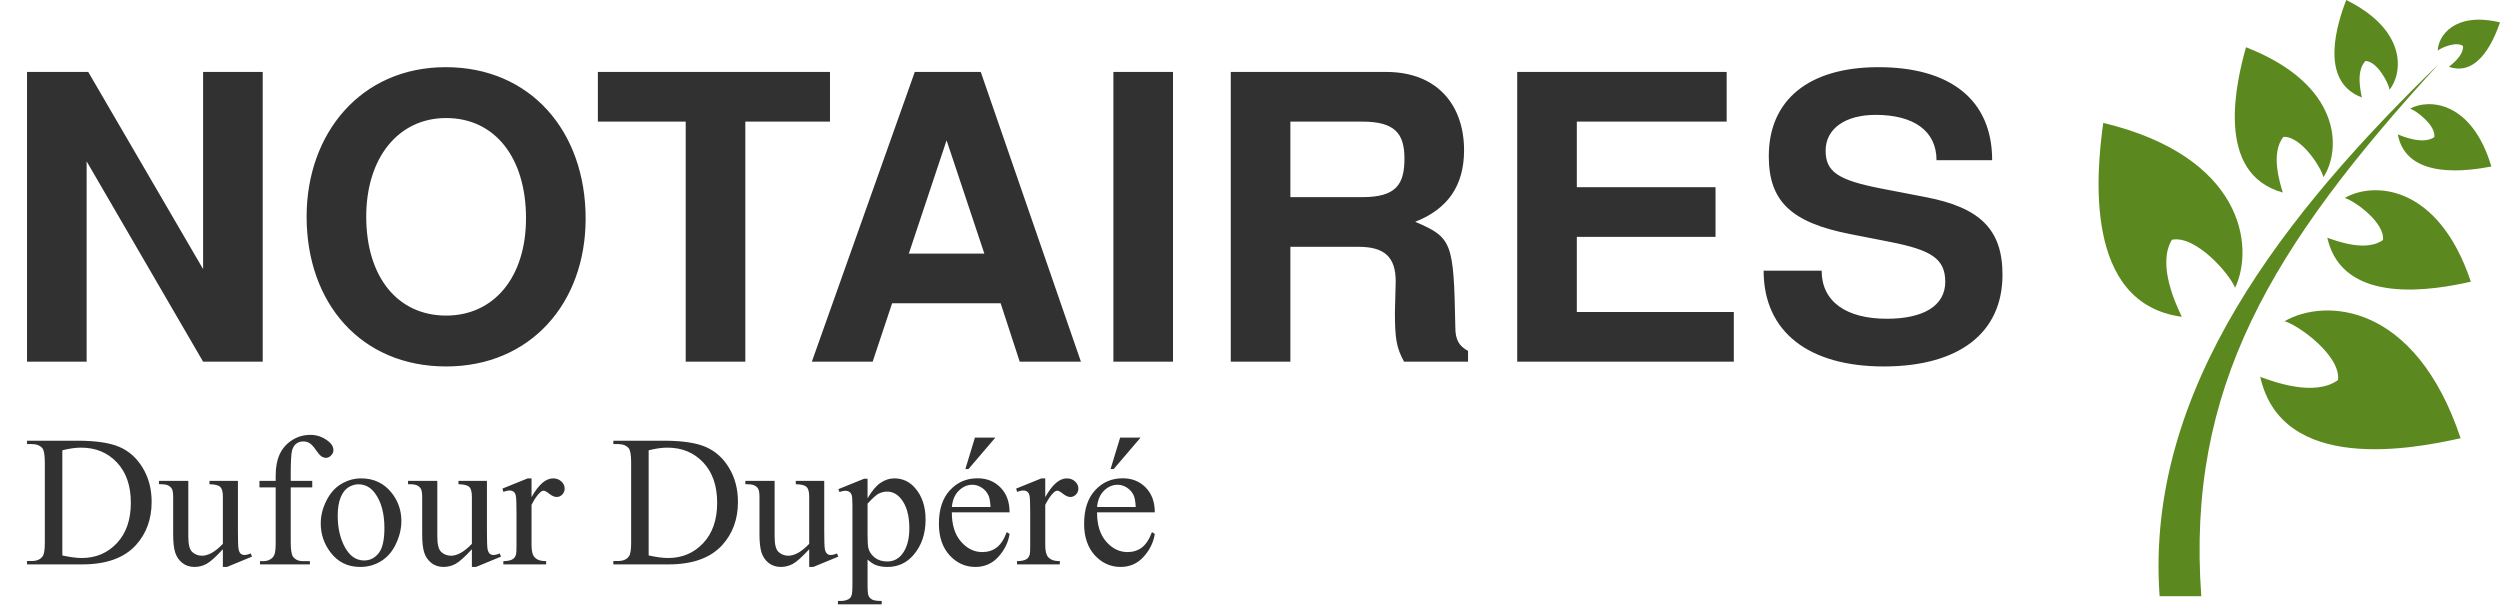 <svg width="629" height="153" viewBox="0 0 629 153" fill="none" xmlns="http://www.w3.org/2000/svg">
<path d="M588.242 95.618C582.284 99.933 571.829 95.961 568.679 94.818C574.121 119.251 607.117 112.964 619.09 110.25C607.661 76.043 584.89 74.986 574.808 80.815C578.532 81.93 588.958 89.56 588.242 95.59V95.618Z" fill="#5B891F"/>
<path d="M599.555 60.383C595.316 63.469 587.812 60.611 585.549 59.811C589.445 77.3 613.075 72.814 621.668 70.871C613.476 46.38 597.178 45.609 589.932 49.809C592.595 50.61 600.071 56.068 599.555 60.411V60.383Z" fill="#5B891F"/>
<path d="M612.502 34.492C609.638 36.435 604.74 34.407 603.279 33.806C605.456 45.409 621.123 42.98 626.823 41.894C621.983 25.576 611.242 24.719 606.372 27.32C608.12 27.92 612.903 31.663 612.473 34.492H612.502Z" fill="#5B891F"/>
<path d="M546.452 60.326C542.671 66.584 547.512 76.672 548.944 79.701C524.054 76.386 527.491 43.037 529.181 30.92C564.297 39.35 567.304 61.898 562.349 72.414C560.917 68.813 552.41 59.097 546.424 60.326H546.452Z" fill="#5B891F"/>
<path d="M574.493 34.464C571.199 38.55 573.663 46.152 574.35 48.438C557.021 43.666 562.721 20.347 565.098 11.888C589.216 21.29 589.13 37.579 584.575 44.58C583.917 41.894 578.818 34.149 574.465 34.435L574.493 34.464Z" fill="#5B891F"/>
<path d="M595.145 15.346C592.739 17.832 593.913 22.976 594.257 24.519C583.172 20.404 588.242 5.401 590.304 0C605.599 7.544 604.597 18.261 601.217 22.576C600.93 20.775 598.037 15.403 595.173 15.346H595.145Z" fill="#5B891F"/>
<path d="M619.691 11.574C619.863 13.945 616.97 16.117 616.14 16.803C623.787 19.489 627.711 9.373 629 5.63C617.629 2.915 613.447 8.973 613.333 12.745C614.278 11.917 618.144 10.373 619.691 11.574Z" fill="#5B891F"/>
<path d="M613.39 16.289C575.467 53.153 539.578 97.704 543.359 150H553.842C550.061 97.704 571.314 62.269 613.39 16.317V16.289Z" fill="#5B891F"/>
<path d="M66.1 91H51.1L21.8 40.6V91H6.8V18.1H22.2L51.1 67.7V18.1H66.1V91ZM147.345 55C147.345 76.3 133.445 92.2 112.245 92.2C90.844 92.2 77.144 76.3 77.144 54.5C77.144 33.6 90.745 16.9 112.145 16.9C133.445 16.9 147.345 33 147.345 55ZM132.345 54.9C132.345 39.7 124.545 29.7 112.245 29.7C100.145 29.7 92.144 39.8 92.144 54.5C92.144 69.8 100.145 79.4 112.245 79.4C124.245 79.4 132.345 69.8 132.345 54.9ZM208.823 30.6H187.523V91H172.523V30.6H150.423V18.1H208.823V30.6ZM271.96 91H256.56L251.76 76.3H224.46L219.56 91H204.26L230.16 18.1H246.76L271.96 91ZM247.66 63.8L238.16 35.3L228.66 63.8H247.66ZM295.128 91H280.128V18.1H295.128V91ZM369.36 91H353.26C351.36 87.5 350.96 85.3 350.96 78.5L351.16 70.8C351.16 64.7 348.36 62.1 341.86 62.1H324.66V91H309.66V18.1H348.76C361.66 18.1 368.36 26.5 368.36 37.8C368.36 46.7 364.26 52.6 356.06 55.8C365.36 59.8 365.76 60.8 366.16 82.3C366.16 85.5 367.06 87 369.36 88.3V91ZM353.36 39.9C353.36 33.6 350.96 30.6 342.76 30.6H324.66V49.6H342.76C351.26 49.6 353.36 46.4 353.36 39.9ZM436.228 91H381.728V18.1H434.428V30.6H396.728V47.1H431.628V59.6H396.728V78.5H436.228V91ZM503.827 69.1C503.827 83.9 492.727 92.2 473.927 92.2C455.327 92.2 443.727 83.7 443.727 68.1H458.327C458.327 75.9 464.527 80.2 474.727 80.2C483.827 80.2 489.427 77 489.427 70.9C489.427 65 485.727 62.9 475.727 60.9L465.527 58.9C450.727 56 445.027 50.7 445.027 39.3C445.027 25.1 455.127 16.9 472.627 16.9C490.427 16.9 501.227 24.9 501.227 40.3H487.227C487.227 32.9 481.427 28.9 471.927 28.9C464.227 28.9 459.327 32.4 459.327 37.9C459.327 43.2 462.427 45.3 473.127 47.4L484.527 49.6C498.027 52.2 503.827 57.6 503.827 69.1Z" fill="#313131"/>
<path d="M6.803 142V141.151H7.974C9.289 141.151 10.223 140.73 10.773 139.889C11.11 139.384 11.278 138.252 11.278 136.492V116.389C11.278 114.446 11.064 113.229 10.636 112.74C10.039 112.067 9.152 111.73 7.974 111.73H6.803V110.881H19.471C24.122 110.881 27.656 111.409 30.074 112.464C32.506 113.52 34.457 115.279 35.926 117.743C37.41 120.206 38.152 123.052 38.152 126.28C38.152 130.61 36.836 134.228 34.205 137.135C31.252 140.378 26.754 142 20.71 142H6.803ZM15.685 139.751C17.628 140.179 19.257 140.394 20.573 140.394C24.122 140.394 27.067 139.147 29.408 136.653C31.749 134.159 32.919 130.778 32.919 126.509C32.919 122.21 31.749 118.821 29.408 116.343C27.067 113.864 24.061 112.625 20.389 112.625C19.012 112.625 17.444 112.847 15.685 113.291V139.751ZM59.862 120.979V133.715C59.862 136.148 59.915 137.64 60.023 138.19C60.145 138.726 60.328 139.101 60.573 139.315C60.833 139.529 61.132 139.636 61.468 139.636C61.943 139.636 62.478 139.506 63.075 139.246L63.396 140.049L57.108 142.643H56.075V138.19C54.27 140.149 52.893 141.38 51.944 141.885C50.996 142.39 49.994 142.643 48.938 142.643C47.76 142.643 46.735 142.306 45.863 141.633C45.006 140.944 44.409 140.065 44.073 138.994C43.736 137.923 43.568 136.408 43.568 134.45V125.063C43.568 124.069 43.461 123.381 43.247 122.998C43.032 122.616 42.711 122.325 42.283 122.126C41.87 121.912 41.112 121.812 40.011 121.828V120.979H47.377V135.046C47.377 137.005 47.714 138.29 48.387 138.902C49.076 139.514 49.902 139.82 50.866 139.82C51.524 139.82 52.266 139.613 53.092 139.2C53.933 138.787 54.928 137.999 56.075 136.836V124.926C56.075 123.732 55.853 122.929 55.41 122.516C54.981 122.088 54.079 121.858 52.702 121.828V120.979H59.862ZM73.149 122.631V136.446C73.149 138.405 73.364 139.644 73.792 140.164C74.358 140.837 75.115 141.174 76.064 141.174H77.969V142H65.415V141.174H66.356C66.968 141.174 67.527 141.021 68.032 140.715C68.537 140.409 68.881 139.996 69.064 139.476C69.263 138.955 69.363 137.946 69.363 136.446V122.631H65.278V120.979H69.363V119.602C69.363 117.506 69.699 115.731 70.373 114.277C71.046 112.824 72.071 111.653 73.448 110.766C74.84 109.863 76.401 109.412 78.129 109.412C79.736 109.412 81.212 109.932 82.559 110.973C83.446 111.661 83.89 112.434 83.89 113.291C83.89 113.75 83.691 114.186 83.293 114.599C82.895 114.996 82.467 115.195 82.008 115.195C81.656 115.195 81.281 115.073 80.883 114.828C80.501 114.568 80.026 114.025 79.46 113.199C78.894 112.357 78.374 111.791 77.9 111.5C77.426 111.21 76.898 111.064 76.316 111.064C75.613 111.064 75.016 111.256 74.526 111.638C74.037 112.005 73.685 112.587 73.471 113.382C73.257 114.163 73.149 116.19 73.149 119.464V120.979H78.565V122.631H73.149ZM90.866 120.359C94.049 120.359 96.603 121.568 98.531 123.985C100.168 126.05 100.987 128.422 100.987 131.099C100.987 132.981 100.535 134.886 99.633 136.813C98.73 138.741 97.483 140.195 95.892 141.174C94.316 142.153 92.557 142.643 90.614 142.643C87.447 142.643 84.93 141.38 83.064 138.856C81.488 136.729 80.7 134.343 80.7 131.696C80.7 129.768 81.174 127.856 82.123 125.958C83.086 124.046 84.349 122.639 85.909 121.736C87.47 120.818 89.122 120.359 90.866 120.359ZM90.155 121.851C89.344 121.851 88.525 122.095 87.699 122.585C86.888 123.059 86.231 123.901 85.726 125.109C85.221 126.318 84.968 127.871 84.968 129.768C84.968 132.828 85.573 135.467 86.781 137.686C88.005 139.904 89.612 141.013 91.601 141.013C93.085 141.013 94.309 140.401 95.272 139.177C96.236 137.953 96.718 135.85 96.718 132.866C96.718 129.133 95.915 126.196 94.309 124.054C93.222 122.585 91.838 121.851 90.155 121.851ZM122.513 120.979V133.715C122.513 136.148 122.567 137.64 122.674 138.19C122.796 138.726 122.98 139.101 123.225 139.315C123.485 139.529 123.783 139.636 124.12 139.636C124.594 139.636 125.129 139.506 125.726 139.246L126.047 140.049L119.759 142.643H118.727V138.19C116.921 140.149 115.544 141.38 114.596 141.885C113.647 142.39 112.645 142.643 111.589 142.643C110.411 142.643 109.386 142.306 108.514 141.633C107.657 140.944 107.061 140.065 106.724 138.994C106.388 137.923 106.219 136.408 106.219 134.45V125.063C106.219 124.069 106.112 123.381 105.898 122.998C105.684 122.616 105.362 122.325 104.934 122.126C104.521 121.912 103.764 121.812 102.662 121.828V120.979H110.029V135.046C110.029 137.005 110.365 138.29 111.039 138.902C111.727 139.514 112.553 139.82 113.517 139.82C114.175 139.82 114.917 139.613 115.743 139.2C116.585 138.787 117.579 137.999 118.727 136.836V124.926C118.727 123.732 118.505 122.929 118.061 122.516C117.633 122.088 116.73 121.858 115.353 121.828V120.979H122.513ZM133.735 120.359V125.086C135.495 121.935 137.3 120.359 139.151 120.359C139.993 120.359 140.689 120.619 141.24 121.139C141.791 121.644 142.066 122.233 142.066 122.906C142.066 123.503 141.867 124.008 141.469 124.421C141.071 124.834 140.597 125.041 140.046 125.041C139.511 125.041 138.907 124.78 138.233 124.26C137.576 123.725 137.086 123.457 136.765 123.457C136.489 123.457 136.191 123.61 135.87 123.916C135.181 124.543 134.47 125.576 133.735 127.014V137.089C133.735 138.252 133.881 139.131 134.171 139.728C134.37 140.141 134.722 140.485 135.227 140.761C135.732 141.036 136.459 141.174 137.407 141.174V142H126.644V141.174C127.715 141.174 128.511 141.006 129.031 140.669C129.413 140.424 129.681 140.034 129.834 139.499C129.91 139.238 129.949 138.496 129.949 137.272V129.125C129.949 126.678 129.895 125.224 129.788 124.765C129.696 124.291 129.513 123.947 129.237 123.732C128.977 123.518 128.648 123.411 128.25 123.411C127.776 123.411 127.241 123.526 126.644 123.755L126.415 122.929L132.771 120.359H133.735ZM154.321 142V141.151H155.491C156.807 141.151 157.74 140.73 158.291 139.889C158.628 139.384 158.796 138.252 158.796 136.492V116.389C158.796 114.446 158.582 113.229 158.153 112.74C157.557 112.067 156.669 111.73 155.491 111.73H154.321V110.881H166.989C171.64 110.881 175.174 111.409 177.591 112.464C180.024 113.52 181.975 115.279 183.443 117.743C184.927 120.206 185.669 123.052 185.669 126.28C185.669 130.61 184.354 134.228 181.722 137.135C178.769 140.378 174.271 142 168.228 142H154.321ZM163.202 139.751C165.145 140.179 166.775 140.394 168.09 140.394C171.64 140.394 174.585 139.147 176.926 136.653C179.267 134.159 180.437 130.778 180.437 126.509C180.437 122.21 179.267 118.821 176.926 116.343C174.585 113.864 171.579 112.625 167.907 112.625C166.53 112.625 164.962 112.847 163.202 113.291V139.751ZM207.379 120.979V133.715C207.379 136.148 207.433 137.64 207.54 138.19C207.662 138.726 207.846 139.101 208.091 139.315C208.351 139.529 208.649 139.636 208.986 139.636C209.46 139.636 209.996 139.506 210.592 139.246L210.914 140.049L204.625 142.643H203.593V138.19C201.787 140.149 200.41 141.38 199.462 141.885C198.513 142.39 197.511 142.643 196.456 142.643C195.278 142.643 194.252 142.306 193.38 141.633C192.524 140.944 191.927 140.065 191.59 138.994C191.254 137.923 191.085 136.408 191.085 134.45V125.063C191.085 124.069 190.978 123.381 190.764 122.998C190.55 122.616 190.229 122.325 189.8 122.126C189.387 121.912 188.63 121.812 187.528 121.828V120.979H194.895V135.046C194.895 137.005 195.232 138.29 195.905 138.902C196.593 139.514 197.419 139.82 198.383 139.82C199.041 139.82 199.783 139.613 200.609 139.2C201.451 138.787 202.445 137.999 203.593 136.836V124.926C203.593 123.732 203.371 122.929 202.927 122.516C202.499 122.088 201.596 121.858 200.219 121.828V120.979H207.379ZM210.937 123.067L217.408 120.451H218.28V125.362C219.367 123.511 220.453 122.218 221.539 121.483C222.641 120.734 223.796 120.359 225.004 120.359C227.116 120.359 228.875 121.185 230.283 122.837C232.012 124.857 232.876 127.488 232.876 130.732C232.876 134.358 231.836 137.357 229.755 139.728C228.041 141.671 225.884 142.643 223.283 142.643C222.151 142.643 221.172 142.482 220.346 142.161C219.734 141.931 219.045 141.472 218.28 140.784V147.187C218.28 148.625 218.364 149.535 218.533 149.917C218.716 150.315 219.022 150.629 219.451 150.858C219.894 151.088 220.69 151.203 221.837 151.203V152.052H210.822V151.203H211.396C212.237 151.218 212.956 151.057 213.553 150.721C213.843 150.552 214.065 150.277 214.218 149.895C214.387 149.527 214.471 148.579 214.471 147.049V127.175C214.471 125.813 214.41 124.949 214.287 124.582C214.165 124.214 213.966 123.939 213.69 123.755C213.43 123.572 213.071 123.48 212.612 123.48C212.245 123.48 211.778 123.587 211.212 123.801L210.937 123.067ZM218.28 126.716V134.564C218.28 136.263 218.349 137.38 218.487 137.915C218.701 138.802 219.221 139.583 220.047 140.256C220.889 140.929 221.944 141.266 223.214 141.266C224.744 141.266 225.984 140.669 226.932 139.476C228.171 137.915 228.791 135.72 228.791 132.889C228.791 129.676 228.087 127.205 226.68 125.477C225.701 124.283 224.538 123.687 223.191 123.687C222.457 123.687 221.73 123.87 221.011 124.237C220.46 124.513 219.55 125.339 218.28 126.716ZM239.485 128.896C239.47 132.017 240.227 134.465 241.757 136.24C243.287 138.014 245.085 138.902 247.15 138.902C248.527 138.902 249.721 138.527 250.73 137.777C251.756 137.012 252.612 135.712 253.301 133.876L254.012 134.335C253.691 136.431 252.758 138.343 251.212 140.072C249.667 141.786 247.732 142.643 245.406 142.643C242.882 142.643 240.717 141.663 238.912 139.705C237.122 137.731 236.227 135.085 236.227 131.765C236.227 128.169 237.145 125.369 238.98 123.365C240.832 121.346 243.15 120.336 245.934 120.336C248.29 120.336 250.226 121.116 251.74 122.677C253.255 124.222 254.012 126.295 254.012 128.896H239.485ZM239.485 127.565H249.216C249.139 126.219 248.979 125.27 248.734 124.719C248.351 123.862 247.778 123.189 247.013 122.7C246.263 122.21 245.475 121.965 244.649 121.965C243.379 121.965 242.239 122.463 241.229 123.457C240.235 124.436 239.654 125.806 239.485 127.565ZM250.432 110.101L243.662 118.018H242.882L245.292 110.101H250.432ZM262.985 120.359V125.086C264.745 121.935 266.55 120.359 268.401 120.359C269.243 120.359 269.939 120.619 270.49 121.139C271.041 121.644 271.316 122.233 271.316 122.906C271.316 123.503 271.117 124.008 270.719 124.421C270.321 124.834 269.847 125.041 269.296 125.041C268.761 125.041 268.157 124.78 267.483 124.26C266.826 123.725 266.336 123.457 266.015 123.457C265.739 123.457 265.441 123.61 265.12 123.916C264.431 124.543 263.72 125.576 262.985 127.014V137.089C262.985 138.252 263.131 139.131 263.421 139.728C263.62 140.141 263.972 140.485 264.477 140.761C264.982 141.036 265.709 141.174 266.657 141.174V142H255.894V141.174C256.965 141.174 257.761 141.006 258.281 140.669C258.663 140.424 258.931 140.034 259.084 139.499C259.16 139.238 259.199 138.496 259.199 137.272V129.125C259.199 126.678 259.145 125.224 259.038 124.765C258.946 124.291 258.763 123.947 258.487 123.732C258.227 123.518 257.898 123.411 257.5 123.411C257.026 123.411 256.491 123.526 255.894 123.755L255.665 122.929L262.021 120.359H262.985ZM276.021 128.896C276.005 132.017 276.763 134.465 278.292 136.24C279.822 138.014 281.62 138.902 283.686 138.902C285.062 138.902 286.256 138.527 287.266 137.777C288.291 137.012 289.147 135.712 289.836 133.876L290.547 134.335C290.226 136.431 289.293 138.343 287.748 140.072C286.202 141.786 284.267 142.643 281.941 142.643C279.417 142.643 277.252 141.663 275.447 139.705C273.657 137.731 272.762 135.085 272.762 131.765C272.762 128.169 273.68 125.369 275.516 123.365C277.367 121.346 279.685 120.336 282.469 120.336C284.825 120.336 286.761 121.116 288.275 122.677C289.79 124.222 290.547 126.295 290.547 128.896H276.021ZM276.021 127.565H285.751C285.674 126.219 285.514 125.27 285.269 124.719C284.887 123.862 284.313 123.189 283.548 122.7C282.798 122.21 282.01 121.965 281.184 121.965C279.914 121.965 278.774 122.463 277.765 123.457C276.77 124.436 276.189 125.806 276.021 127.565ZM286.967 110.101L280.197 118.018H279.417L281.827 110.101H286.967Z" fill="#313131"/>
</svg>
